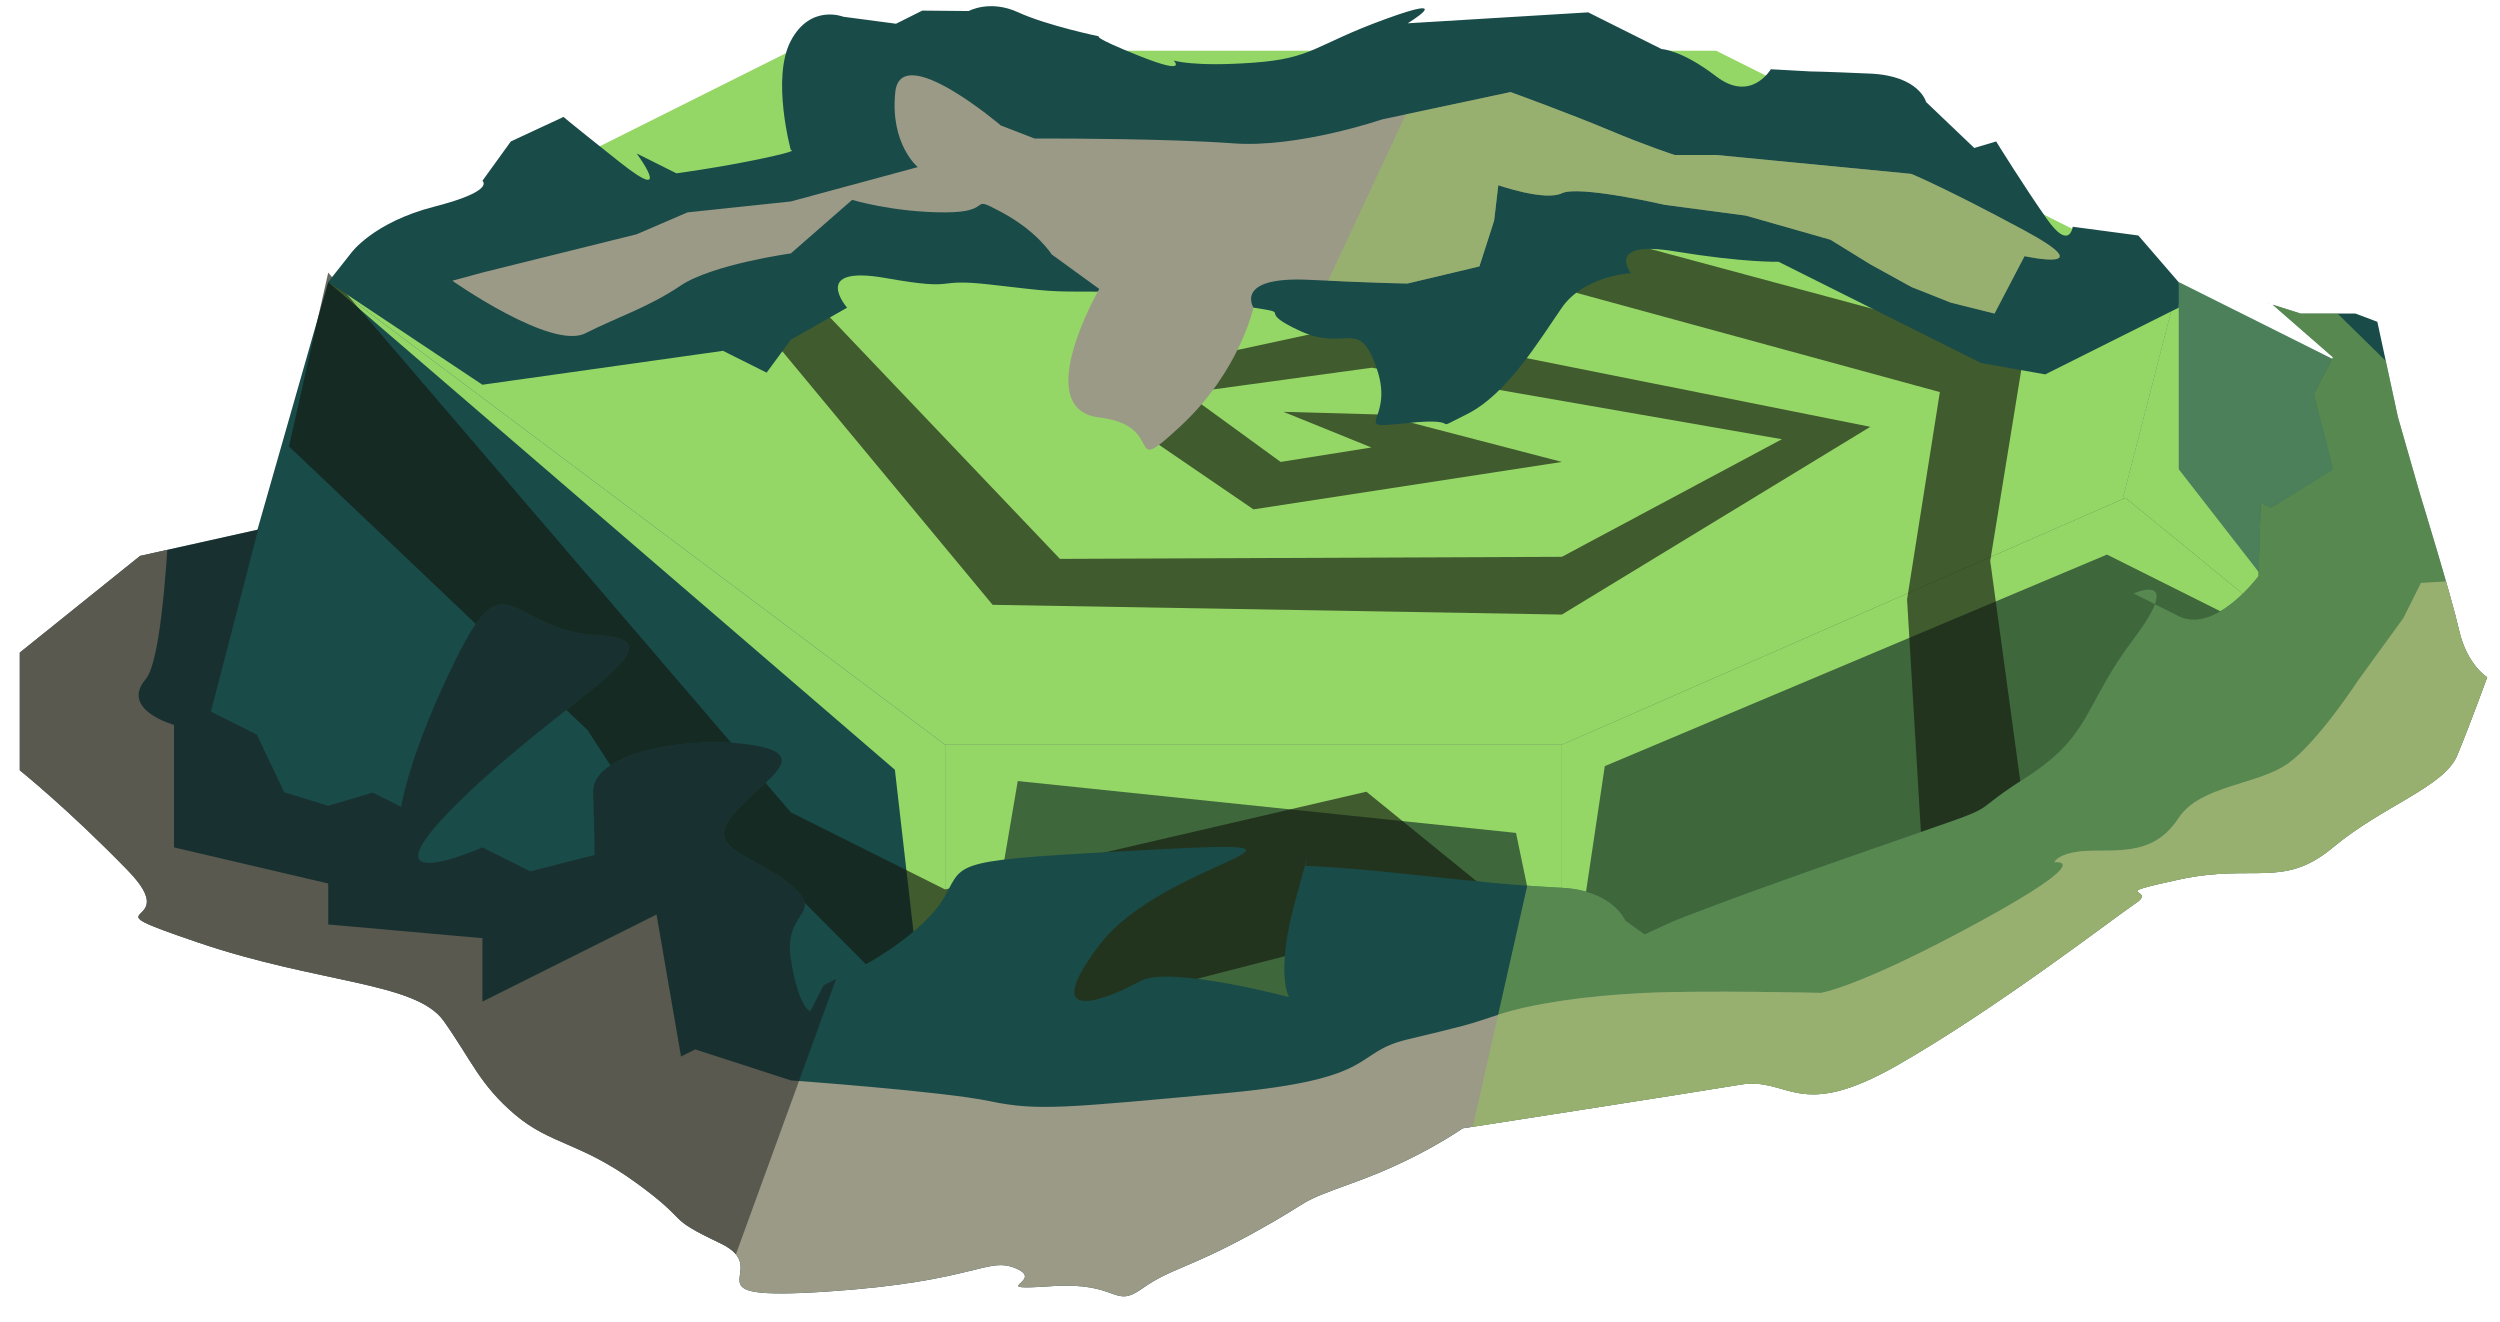 <?xml version="1.0" encoding="UTF-8" standalone="no"?><!DOCTYPE svg PUBLIC "-//W3C//DTD SVG 1.1//EN" "http://www.w3.org/Graphics/SVG/1.1/DTD/svg11.dtd"><svg width="100%" height="100%" viewBox="0 0 87 46" version="1.1" xmlns="http://www.w3.org/2000/svg" xmlns:xlink="http://www.w3.org/1999/xlink" xml:space="preserve" xmlns:serif="http://www.serif.com/" style="fill-rule:evenodd;clip-rule:evenodd;stroke-linejoin:round;stroke-miterlimit:1.414;"><g id="rock-runes-mossy10"><g id="rock-mossy10"><g id="rock-runes-highlights10"><g id="rock-highlights10"><g><g><path d="M75.82,9.815l-16.099,-8.05l-32.2,0l-16.099,8.05l21.466,16.1l21.466,0c0,0 22.083,-9.395 21.466,-9.395c-0.616,0 0,-6.705 0,-6.705" style="fill:#95d767;"/><clipPath id="_clip1"><path d="M75.82,9.815l-16.099,-8.05l-32.2,0l-16.099,8.05l21.466,16.1l21.466,0c0,0 22.083,-9.395 21.466,-9.395c-0.616,0 0,-6.705 0,-6.705"/></clipPath><g clip-path="url(#_clip1)"><path d="M11.422,9.815l19.72,16.973l1.746,15.227l2.53,-14.835l17.339,1.805l1.597,7.663l1.493,-9.987l17.475,-7.362l7.865,3.933l-5.367,-6.903l0,-5.735l-64.398,-0.779Z" style="fill:#95d767;"/></g><path d="M75.82,9.815l5.367,2.683l0,10.734l-7.312,-5.892l1.945,-7.525Z" style="fill:#4c805b;"/><clipPath id="_clip2"><path d="M75.82,9.815l5.367,2.683l0,10.734l-7.312,-5.892l1.945,-7.525Z"/></clipPath><g clip-path="url(#_clip2)"><path d="M11.422,9.815l19.72,16.973l1.746,15.227l2.53,-14.835l17.339,1.805l1.597,7.663l1.493,-9.987l17.475,-7.362l7.865,3.933l-5.367,-6.903l0,-5.735l-64.398,-0.779Z" style="fill:#95d767;"/></g><path d="M73.967,17.326l7.22,5.906l-26.833,13.416l0,-10.733l19.613,-8.589" style="fill:#3f673c;"/><clipPath id="_clip3"><path d="M73.967,17.326l7.22,5.906l-26.833,13.416l0,-10.733l19.613,-8.589"/></clipPath><g clip-path="url(#_clip3)"><path d="M11.422,9.815l19.72,16.973l1.746,15.227l2.53,-14.835l17.339,1.805l1.597,7.663l1.493,-9.987l17.475,-7.362l7.865,3.933l-5.367,-6.903l0,-5.735l-64.398,-0.779Z" style="fill:#95d767;"/></g><path d="M54.354,25.915l0,10.733l-21.466,5.367l0,-16.1l21.466,0" style="fill:#3f673c;"/><clipPath id="_clip4"><path d="M54.354,25.915l0,10.733l-21.466,5.367l0,-16.1l21.466,0"/></clipPath><g clip-path="url(#_clip4)"><path d="M11.422,9.815l19.72,16.973l1.746,15.227l2.53,-14.835l17.339,1.805l1.597,7.663l1.493,-9.987l17.475,-7.362l7.865,3.933l-5.367,-6.903l0,-5.735l-64.398,-0.779Z" style="fill:#95d767;"/></g><path d="M11.422,9.815l21.466,16.1l0,16.1l-26.833,-13.417l5.367,-18.783Z" style="fill:#194b49;"/><clipPath id="_clip5"><path d="M11.422,9.815l21.466,16.1l0,16.1l-26.833,-13.417l5.367,-18.783Z"/></clipPath><g clip-path="url(#_clip5)"><path d="M11.422,9.815l19.72,16.973l1.746,15.227l2.53,-14.835l17.339,1.805l1.597,7.663l1.493,-9.987l17.475,-7.362l7.865,3.933l-5.367,-6.903l0,-5.735l-64.398,-0.779Z" style="fill:#95d767;"/></g></g></g></g><path d="M70.454,28.27l-1.194,-8.75l1.194,-7.35l-23.247,-6.257l-23.458,2.122l10.794,13.013l19.811,0.339l10.733,-6.534l-17.873,-3.57l-9.897,2.136l6.304,4.307l10.733,-1.651l-6.342,-1.651l-3.348,-0.092l3.061,1.24l-3.158,0.503l-3.29,-2.394l6.46,-0.885l14.273,2.489l-7.656,4.092l-17.468,0.072l-9.365,-9.835l19.16,-1.657l20.826,5.687l-1.141,7.215l0.546,9.182l3.542,-1.771" style="fill:#13190f;fill-opacity:0.65;"/><path d="M11.422,9.487l16.099,18.783l5.367,2.683l14.662,-3.402l5.184,4.212l1.62,4.557l-5.366,1.505l-0.76,-5.455l-15.34,3.95l-5.367,-5.386l-3.939,-0.694l-3.135,-4.833l-10.39,-9.871l1.365,-6.049Z" style="fill:#13190f;fill-opacity:0.65;"/></g><path d="M11.422,9.815l5.366,3.574l8.373,-1.18l1.517,0.759l0.843,-1.145l1.959,-1.116c0,0 -1.312,-1.501 1.351,-1.029c2.664,0.472 1.528,-0.016 3.657,0.228c2.129,0.244 1.947,0.244 3.766,0.244c1.82,0 -0.745,-0.223 2.043,0c2.788,0.223 1.853,0.332 3.324,0.556c1.471,0.224 -0.008,0.061 1.623,0.812c1.632,0.751 2.048,-0.528 2.677,1.338c0.628,1.866 -1.059,2.089 1.067,1.866c2.126,-0.223 0.646,0.394 2.055,-0.305c1.409,-0.699 2.537,-2.597 3.311,-3.711c0.774,-1.114 2.403,-1.201 2.403,-1.201c0,0 -0.914,-1.158 1.516,-0.759c2.431,0.4 3.62,0.363 3.62,0.363l7.048,3.524l2.234,0.396l1.383,-0.692l3.262,-1.631l0,-0.883l-1.406,-1.628l-2.283,-0.304c0,0 -0.109,0.849 -0.892,-0.261c-0.783,-1.109 -1.773,-2.708 -1.773,-2.708l-0.761,0.228l-1.675,-1.598c0,0 -0.232,-0.914 -1.943,-0.99c-1.711,-0.076 -2.091,-0.076 -2.091,-0.076l-1.371,-0.076c0,0 -0.688,1.178 -1.904,0.246c-1.217,-0.931 -1.894,-0.947 -1.894,-0.947l-1.553,-0.776l-1.005,-0.503l-6.281,0.381c0,0 1.752,-1.066 -0.761,-0.152c-2.512,0.913 -2.513,1.37 -4.606,1.522c-2.093,0.153 -2.778,-0.076 -2.778,-0.076c0,0 0.532,0.531 -1.18,-0.153c-1.713,-0.684 -1.409,-0.684 -1.409,-0.684c0,0 -1.826,-0.381 -2.816,-0.837c-0.989,-0.457 -1.727,-0.047 -1.727,-0.047l-1.615,-0.015l-0.913,0.457l-1.835,-0.243c0,0 -1.141,-0.457 -1.827,0.837c-0.685,1.294 0,3.806 0,3.806c0,0 0.381,0 -1.065,0.305c-1.447,0.304 -2.916,0.501 -2.916,0.501l-1.385,-0.692c0,0 1.361,1.849 -0.595,0.297c-1.956,-1.552 -1.948,-1.569 -1.948,-1.569l-1.835,0.854l-0.989,1.37c0,0 0.473,0.348 -1.667,0.897c-2.14,0.55 -2.901,1.615 -2.901,1.615l-0.798,1.011Z" style="fill:#194b49;"/><path d="M59.721,5.393l-1.445,0c0,0 -0.964,-0.311 -2.29,-0.869c-1.326,-0.558 -3.419,-1.32 -3.419,-1.32l-4.473,0.952c0,0 -2.926,1 -5.174,0.833c-2.248,-0.167 -6.054,-0.167 -6.054,-0.167l-0.857,0l-1.178,-0.454c0,0 -3.484,-2.972 -3.675,-1.164c-0.19,1.808 0.782,2.611 0.782,2.611l-4.417,1.196l-3.597,0.38l-1.769,0.762l-5.367,1.332l-1.047,0.285c0,0 3.447,2.423 4.626,1.83c1.178,-0.593 2.209,-0.911 3.311,-1.656c1.103,-0.745 3.843,-1.125 3.843,-1.125l2.133,-1.863c0,0 1.445,0.435 3.234,0.435c1.789,0 0.742,-0.666 1.979,0c1.237,0.666 1.73,1.461 1.73,1.461l1.657,1.204c0,0 -2.417,4.187 0,4.472c2.418,0.285 0.801,2.187 2.847,0.285c2.045,-1.903 2.52,-4.107 2.52,-4.107c0,0 -0.697,-1.095 1.936,-0.968c2.632,0.127 3.431,0.127 3.431,0.127l2.496,-0.594l0.512,-1.594l0.145,-1.231c0,0 1.622,0.565 2.213,0.279c0.591,-0.285 3.578,0.403 3.578,0.403l2.827,0.376l2.941,0.839l1.387,0.856l1.434,0.79l1.366,0.542l1.522,0.381l1.045,-1.998c0,0 2.757,0.597 0,-0.891c-2.758,-1.488 -3.943,-1.972 -3.943,-1.972l-6.79,-0.658Z" style="fill:#9b9a87;"/><clipPath id="_clip6"><path d="M59.721,5.393l-1.445,0c0,0 -0.964,-0.311 -2.29,-0.869c-1.326,-0.558 -3.419,-1.32 -3.419,-1.32l-4.473,0.952c0,0 -2.926,1 -5.174,0.833c-2.248,-0.167 -6.054,-0.167 -6.054,-0.167l-0.857,0l-1.178,-0.454c0,0 -3.484,-2.972 -3.675,-1.164c-0.19,1.808 0.782,2.611 0.782,2.611l-4.417,1.196l-3.597,0.38l-1.769,0.762l-5.367,1.332l-1.047,0.285c0,0 3.447,2.423 4.626,1.83c1.178,-0.593 2.209,-0.911 3.311,-1.656c1.103,-0.745 3.843,-1.125 3.843,-1.125l2.133,-1.863c0,0 1.445,0.435 3.234,0.435c1.789,0 0.742,-0.666 1.979,0c1.237,0.666 1.73,1.461 1.73,1.461l1.657,1.204c0,0 -2.417,4.187 0,4.472c2.418,0.285 0.801,2.187 2.847,0.285c2.045,-1.903 2.52,-4.107 2.52,-4.107c0,0 -0.697,-1.095 1.936,-0.968c2.632,0.127 3.431,0.127 3.431,0.127l2.496,-0.594l0.512,-1.594l0.145,-1.231c0,0 1.622,0.565 2.213,0.279c0.591,-0.285 3.578,0.403 3.578,0.403l2.827,0.376l2.941,0.839l1.387,0.856l1.434,0.79l1.366,0.542l1.522,0.381l1.045,-1.998c0,0 2.757,0.597 0,-0.891c-2.758,-1.488 -3.943,-1.972 -3.943,-1.972l-6.79,-0.658Z"/></clipPath><g clip-path="url(#_clip6)"><path d="M65.087,-3.315l-14.357,3.431l-7.109,15.212l37.566,0.745l-16.1,-19.388Z" style="fill:#95c759;fill-opacity:0.5;"/></g><path d="M8.985,18.429l-4.11,0.917l-4.186,3.365l0,4.095c0,0 1.698,1.361 3.76,3.486c2.062,2.125 -1.745,1.079 2.442,2.506c4.187,1.427 7.584,1.371 8.55,2.731c0.966,1.361 1.251,2.217 2.488,3.264c1.238,1.047 2.266,0.952 4.226,2.379c1.96,1.427 0.913,1.142 2.911,2.093c1.999,0.952 -1.46,2.028 3.742,1.68c5.203,-0.347 5.555,-1.243 6.569,-0.795c1.013,0.448 -1.147,0.77 1.218,0.609c2.364,-0.161 2.133,0.804 3.153,0.083c1.019,-0.72 1.588,-0.679 3.873,-1.936c2.285,-1.258 1.292,-0.959 3.549,-1.775c2.256,-0.816 3.73,-1.865 3.73,-1.865c0,0 7.947,-1.234 9.66,-1.52c1.712,-0.285 1.987,1.311 5.466,-0.676c3.478,-1.988 7.514,-5.111 8.303,-5.643c0.79,-0.532 -1.137,-0.247 1.491,-0.818c2.629,-0.57 3.632,0.329 5.367,-1.12c1.735,-1.449 3.87,-2.104 4.325,-3.204c0.455,-1.099 1.042,-2.717 1.042,-2.717c0,0 -0.704,-0.424 -0.979,-1.639c-0.275,-1.216 -1.347,-4.693 -1.347,-4.693l-0.779,-2.716l-0.718,-3.322l-0.761,-0.286l-1.903,0l-1.808,-0.571l0.829,0.262l2.099,1.832l-0.666,1.288l0.666,2.613l-2.169,1.336l-0.342,-0.172l-0.082,2.552c0,0 -1.501,2.018 -2.774,1.387c-1.272,-0.631 -1.575,-0.787 -1.575,-0.787c0,0 1.811,-0.823 0.01,1.57c-1.801,2.393 -1.424,3.344 -3.801,4.867c-2.377,1.522 -0.173,0.666 -5.367,2.474c-5.193,1.808 -6.811,2.474 -6.811,2.474l-1.047,0.476l-0.666,-0.476c0,0 -0.421,-1.047 -2.209,-1.142c-1.787,-0.095 -2.665,-0.19 -5.366,-0.476c-2.702,-0.285 -3.558,-0.285 -3.558,-0.285c0,0 0.279,-1.154 -0.384,1.326c-0.663,2.48 -0.187,3.241 -0.187,3.241c0,0 -4.174,-1.116 -5.18,-0.558c-1.005,0.558 -3.652,1.7 -1.425,-1.25c2.228,-2.95 9.079,-3.711 1.942,-3.33c-7.137,0.38 -6.623,0.38 -7.308,1.617c-0.685,1.237 -2.663,2.324 -2.663,2.324l-1.561,0.78l-0.466,0.91c0,0 -0.41,-0.112 -0.677,-1.825c-0.266,-1.713 1.218,-1.522 0,-2.569c-1.218,-1.047 -2.955,-1.188 -2.087,-2.354c0.869,-1.167 2.963,-2.119 0.869,-2.499c-2.093,-0.381 -5.711,0.187 -5.662,1.616c0.048,1.429 0.048,2.19 0.048,2.19l-2.235,0.569l-1.666,-0.833c0,0 -4.473,1.977 -0.762,-1.639c3.711,-3.616 7.867,-5.583 4.79,-5.741c-3.077,-0.159 -3.172,-2.728 -4.885,0.698c-1.713,3.425 -1.969,5.269 -1.969,5.269l-0.989,-0.495l-1.551,0.459l-1.53,-0.469l-0.954,-2.007l-1.598,-0.799l1.645,-6.336Z" style="fill:#194b49;"/><clipPath id="_clip7"><path d="M8.985,18.429l-4.11,0.917l-4.186,3.365l0,4.095c0,0 1.698,1.361 3.76,3.486c2.062,2.125 -1.745,1.079 2.442,2.506c4.187,1.427 7.584,1.371 8.55,2.731c0.966,1.361 1.251,2.217 2.488,3.264c1.238,1.047 2.266,0.952 4.226,2.379c1.96,1.427 0.913,1.142 2.911,2.093c1.999,0.952 -1.46,2.028 3.742,1.68c5.203,-0.347 5.555,-1.243 6.569,-0.795c1.013,0.448 -1.147,0.77 1.218,0.609c2.364,-0.161 2.133,0.804 3.153,0.083c1.019,-0.72 1.588,-0.679 3.873,-1.936c2.285,-1.258 1.292,-0.959 3.549,-1.775c2.256,-0.816 3.73,-1.865 3.73,-1.865c0,0 7.947,-1.234 9.66,-1.52c1.712,-0.285 1.987,1.311 5.466,-0.676c3.478,-1.988 7.514,-5.111 8.303,-5.643c0.79,-0.532 -1.137,-0.247 1.491,-0.818c2.629,-0.57 3.632,0.329 5.367,-1.12c1.735,-1.449 3.87,-2.104 4.325,-3.204c0.455,-1.099 1.042,-2.717 1.042,-2.717c0,0 -0.704,-0.424 -0.979,-1.639c-0.275,-1.216 -1.347,-4.693 -1.347,-4.693l-0.779,-2.716l-0.718,-3.322l-0.761,-0.286l-1.903,0l-1.808,-0.571l0.829,0.262l2.099,1.832l-0.666,1.288l0.666,2.613l-2.169,1.336l-0.342,-0.172l-0.082,2.552c0,0 -1.501,2.018 -2.774,1.387c-1.272,-0.631 -1.575,-0.787 -1.575,-0.787c0,0 1.811,-0.823 0.01,1.57c-1.801,2.393 -1.424,3.344 -3.801,4.867c-2.377,1.522 -0.173,0.666 -5.367,2.474c-5.193,1.808 -6.811,2.474 -6.811,2.474l-1.047,0.476l-0.666,-0.476c0,0 -0.421,-1.047 -2.209,-1.142c-1.787,-0.095 -2.665,-0.19 -5.366,-0.476c-2.702,-0.285 -3.558,-0.285 -3.558,-0.285c0,0 0.279,-1.154 -0.384,1.326c-0.663,2.48 -0.187,3.241 -0.187,3.241c0,0 -4.174,-1.116 -5.18,-0.558c-1.005,0.558 -3.652,1.7 -1.425,-1.25c2.228,-2.95 9.079,-3.711 1.942,-3.33c-7.137,0.38 -6.623,0.38 -7.308,1.617c-0.685,1.237 -2.663,2.324 -2.663,2.324l-1.561,0.78l-0.466,0.91c0,0 -0.41,-0.112 -0.677,-1.825c-0.266,-1.713 1.218,-1.522 0,-2.569c-1.218,-1.047 -2.955,-1.188 -2.087,-2.354c0.869,-1.167 2.963,-2.119 0.869,-2.499c-2.093,-0.381 -5.711,0.187 -5.662,1.616c0.048,1.429 0.048,2.19 0.048,2.19l-2.235,0.569l-1.666,-0.833c0,0 -4.473,1.977 -0.762,-1.639c3.711,-3.616 7.867,-5.583 4.79,-5.741c-3.077,-0.159 -3.172,-2.728 -4.885,0.698c-1.713,3.425 -1.969,5.269 -1.969,5.269l-0.989,-0.495l-1.551,0.459l-1.53,-0.469l-0.954,-2.007l-1.598,-0.799l1.645,-6.336Z"/></clipPath><g clip-path="url(#_clip7)"><path d="M72.844,2.567l19.076,18.724l-7.25,12.712l-34.196,8.672l4.698,-20.827l17.672,-19.281Z" style="fill:#95c759;fill-opacity:0.5;"/><path d="M89.479,19.977l-5.229,0.31l-0.615,1.229l-1.578,2.172c0,0 -1.372,2.11 -2.418,2.871c-1.047,0.762 -3.069,0.762 -3.819,1.904c-0.749,1.141 -1.7,1.141 -2.938,1.141c-1.237,0 -1.391,0.404 -1.391,0.404c0,0 1.582,-0.213 -2.605,2.07c-4.187,2.284 -5.519,2.475 -5.519,2.475c0,0 -3.997,-0.096 -6.09,0c-2.094,0.095 -3.997,0.38 -5.139,0.761c-1.142,0.38 -1.163,0.38 -3.15,0.856c-1.988,0.476 -0.874,1.371 -6.379,1.875c-5.505,0.504 -6.517,0.624 -8.152,0.278c-1.635,-0.345 -6.936,-0.725 -6.936,-0.725l-3.327,-1.079l-0.495,0.248l-0.852,-4.941l-6.059,3.03l0,-2.207l-5.366,-0.477l0,-1.426l-5.367,-1.257l0,-4.262c0,0 -1.897,-0.527 -0.983,-1.596c0.915,-1.068 0.983,-11.06 0.983,-11.06l-7.68,11.229l10.752,21.41l25.047,2.419l21.961,-2.419l19.685,-3.616l9.198,-8.654l4.461,-12.963" style="fill:#9b9a87;"/><clipPath id="_clip8"><path d="M89.479,19.977l-5.229,0.31l-0.615,1.229l-1.578,2.172c0,0 -1.372,2.11 -2.418,2.871c-1.047,0.762 -3.069,0.762 -3.819,1.904c-0.749,1.141 -1.7,1.141 -2.938,1.141c-1.237,0 -1.391,0.404 -1.391,0.404c0,0 1.582,-0.213 -2.605,2.07c-4.187,2.284 -5.519,2.475 -5.519,2.475c0,0 -3.997,-0.096 -6.09,0c-2.094,0.095 -3.997,0.38 -5.139,0.761c-1.142,0.38 -1.163,0.38 -3.15,0.856c-1.988,0.476 -0.874,1.371 -6.379,1.875c-5.505,0.504 -6.517,0.624 -8.152,0.278c-1.635,-0.345 -6.936,-0.725 -6.936,-0.725l-3.327,-1.079l-0.495,0.248l-0.852,-4.941l-6.059,3.03l0,-2.207l-5.366,-0.477l0,-1.426l-5.367,-1.257l0,-4.262c0,0 -1.897,-0.527 -0.983,-1.596c0.915,-1.068 0.983,-11.06 0.983,-11.06l-7.68,11.229l10.752,21.41l25.047,2.419l21.961,-2.419l19.685,-3.616l9.198,-8.654l4.461,-12.963"/></clipPath><g clip-path="url(#_clip8)"><path d="M72.844,2.567l19.076,18.724l-7.25,12.712l-34.196,8.672l4.698,-20.827l17.672,-19.281Z" style="fill:#95c759;fill-opacity:0.5;"/></g><path d="M14.997,2.665l17.891,20.991l-8.036,22.074l-28.028,-15.49l0.533,-9.245l17.64,-18.33Z" style="fill:#191919;fill-opacity:0.5;"/></g></g></g></svg>